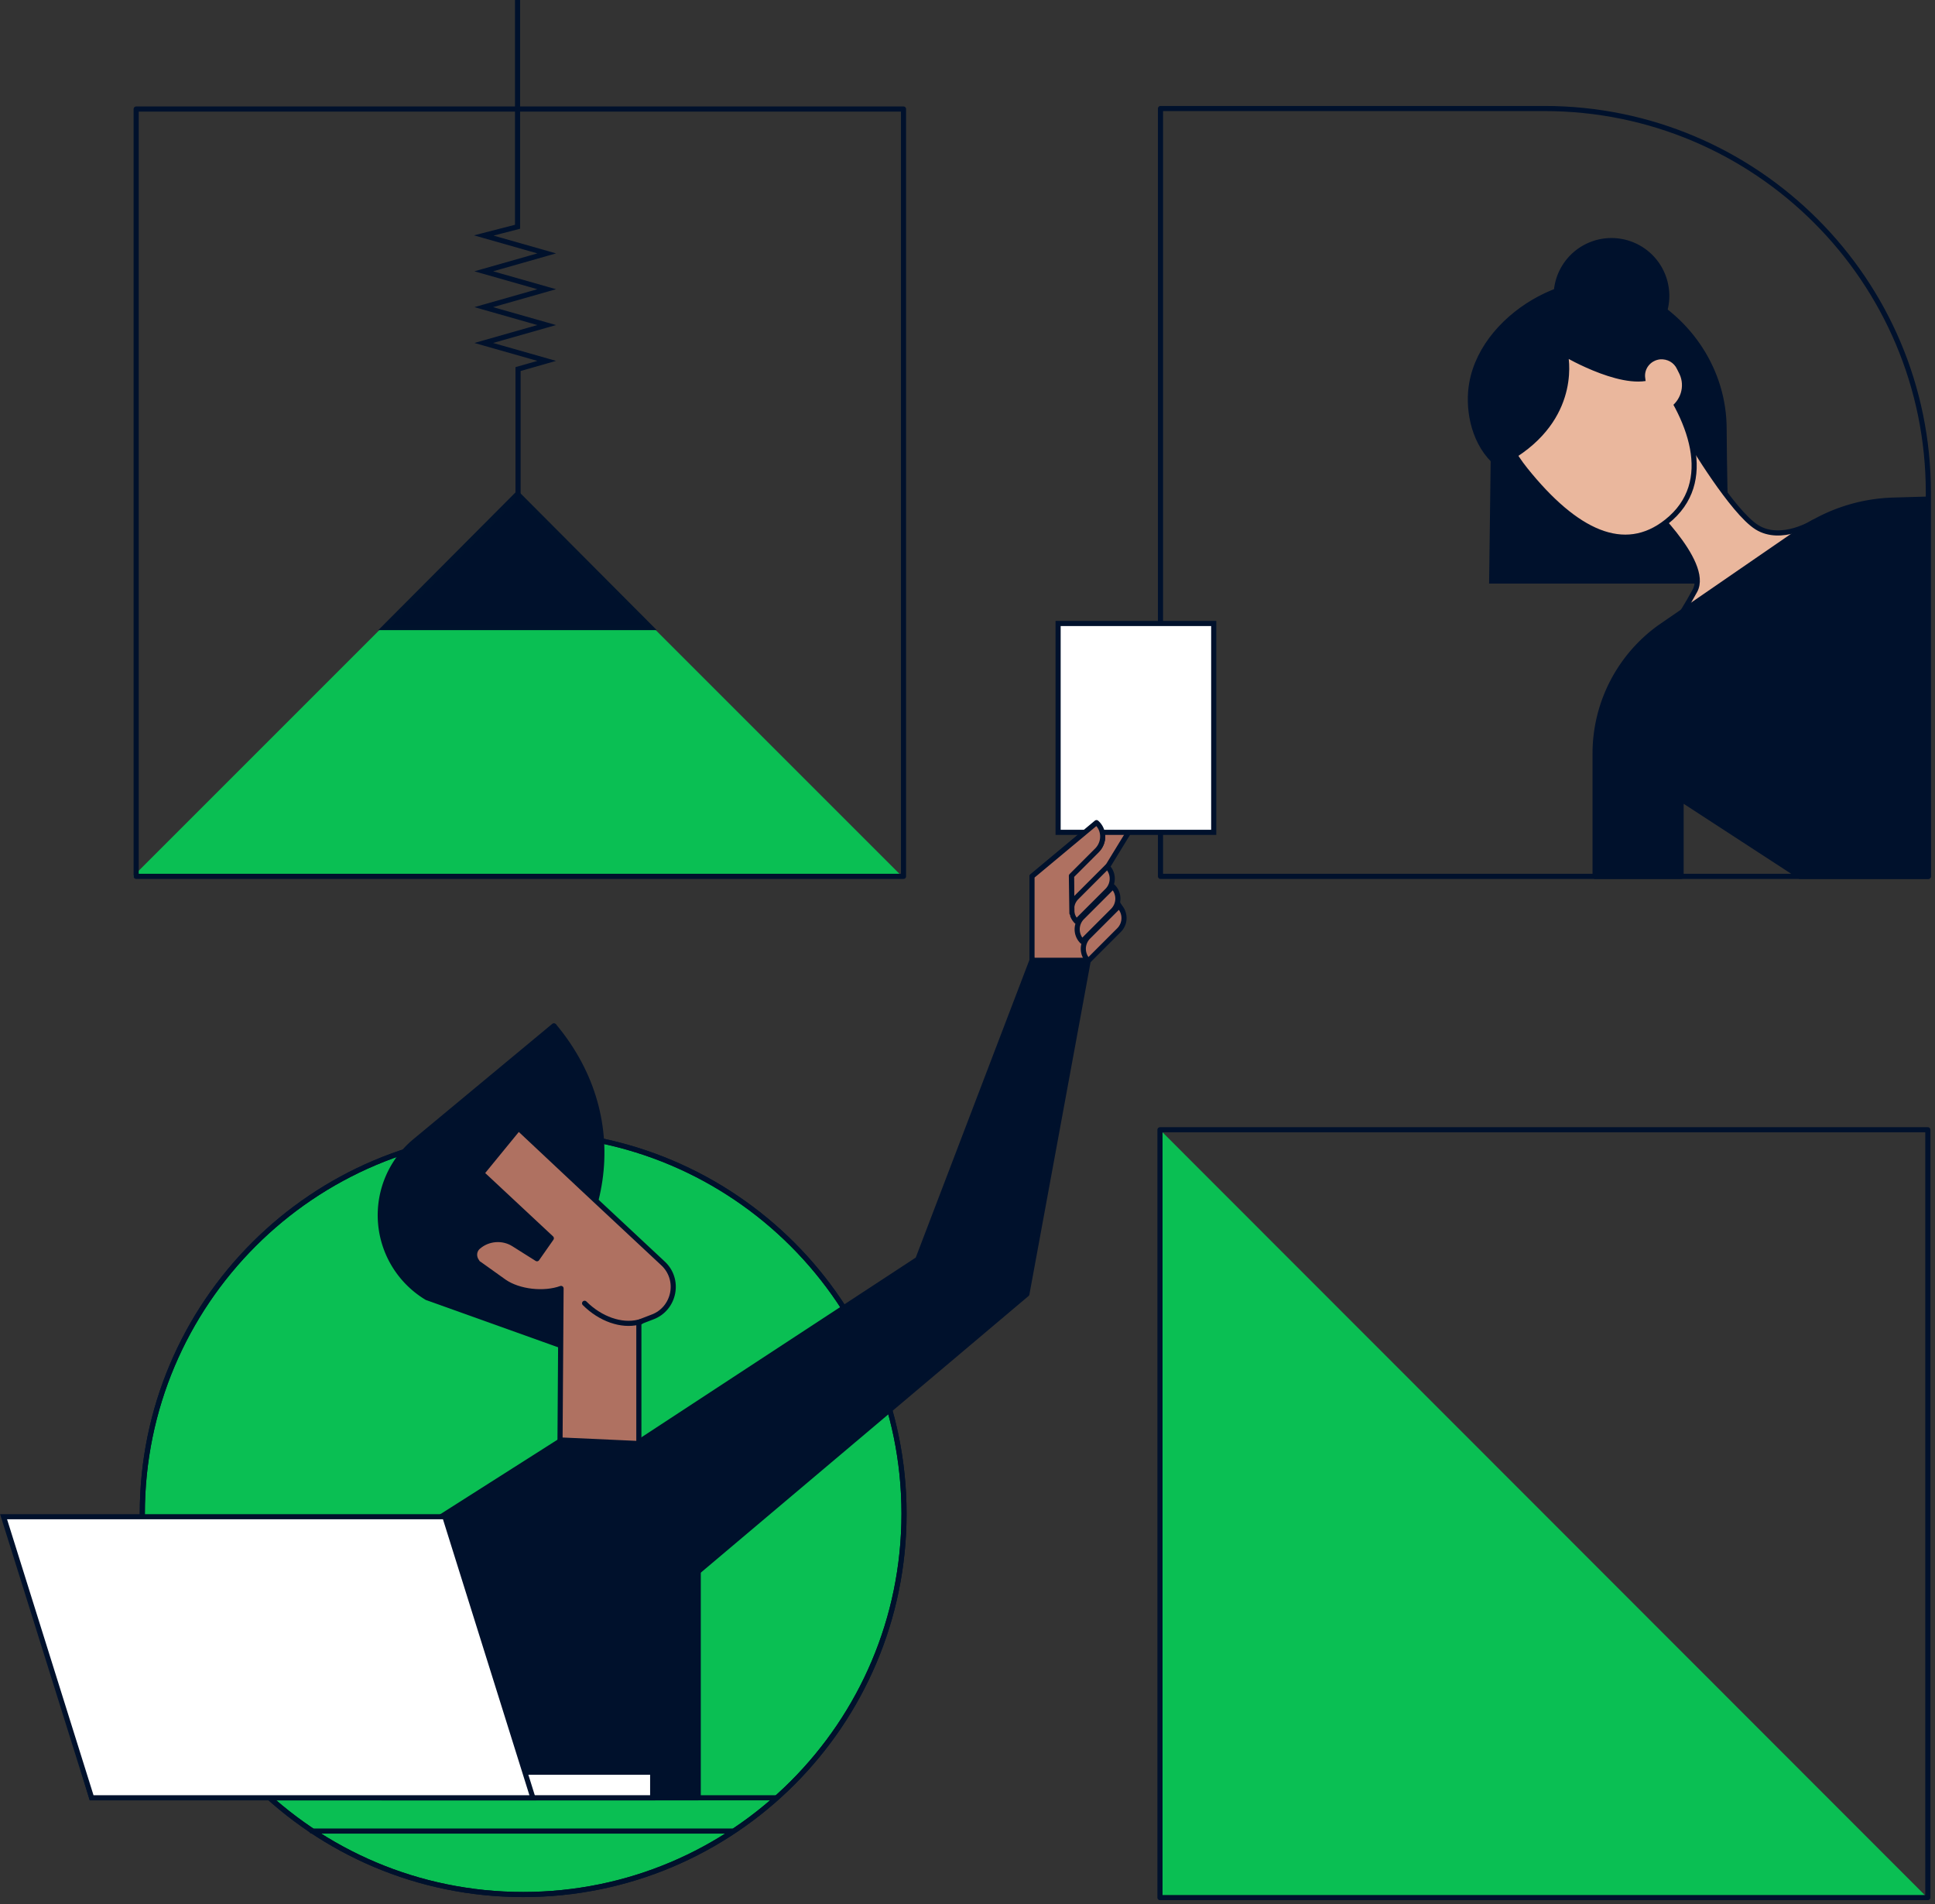 <svg xmlns="http://www.w3.org/2000/svg" width="378" height="372" fill="none" viewBox="0 0 378 372"><rect x="0" y="0" width="378" height="372" fill="#333333" stroke="none"/><g clip-path="url(#a)"><path fill="#0ABF53" d="m226.6 220.7 150 150.1h-150V220.7zM101.1 96.1 26 171.2h150.2l-75.1-75.1z"/><path fill="#0ABF53" stroke="#00112C" stroke-linecap="round" stroke-linejoin="round" stroke-miterlimit="10" d="M102.2 370.1c-41.1 0-74.4-33.3-74.4-74.4 0-41.1 33.3-74.4 74.4-74.4 41.1 0 74.4 33.3 74.4 74.4 0 41.1-33.3 74.4-74.4 74.4z"/><path stroke="#00112C" stroke-linecap="round" stroke-linejoin="round" stroke-miterlimit="10" d="M176.5 21.3H26.6v149.9h149.9V21.3zm200.2 149.9h-150v-150h75c41.4 0 75 33.6 75 75v75zm-.1 49.5h-150v150h150v-150z"/><path fill="#00112C" stroke="#00112C" stroke-linecap="round" stroke-linejoin="round" stroke-miterlimit="10" d="m109.6 281.4 14.6.7 12.2 24.5v44.6H74.6l-5.9-43.8 40.9-26z"/><path fill="#00112C" stroke="#00112C" stroke-linecap="round" stroke-linejoin="round" stroke-miterlimit="10" d="m130.7 311.8 69.9-59 12-65.2h-11L179.3 246l-55.1 36.1 6.5 29.7z"/><path stroke="#00112C" stroke-linecap="round" stroke-linejoin="round" stroke-miterlimit="10" d="M52.7 351.2h99"/><path fill="#AF7161" stroke="#00112C" stroke-linecap="round" stroke-linejoin="round" stroke-miterlimit="10" d="M214.4 167.4h-6v8.5h6v-8.5z"/><path fill="#AF7161" d="m215.2 162.5 5.8-7.4c1.7.8 2.3 2.9 1.3 4.5l-7.1 11.6 4 6.7-6.6 9.7h-11v-16.4l12.6-10.5c1.6 1.4 1.6 3.9.1 5.4l-5 5 .1 7.3"/><path stroke="#00112C" stroke-linecap="round" stroke-linejoin="round" stroke-miterlimit="10" d="m215.2 162.5 5.8-7.4c1.7.8 2.3 2.9 1.3 4.5l-7.1 11.6 4 6.7-6.6 9.7h-11v-16.4l12.6-10.5c1.6 1.4 1.6 3.9.1 5.4l-5 5 .1 7.3"/><path fill="#AF7161" stroke="#00112C" stroke-linecap="round" stroke-linejoin="round" stroke-miterlimit="10" d="M210.3 180a3.32 3.32 0 0 1 0-4.7l6-6c1.3 1.3 1.3 3.4 0 4.7l-6 6zm1.1 3.9a3.32 3.32 0 0 1 0-4.7l6-6c1.3 1.3 1.3 3.4 0 4.7l-6 6zm1.2 3.8a3.32 3.32 0 0 1 0-4.7l6-6c1.3 1.3 1.3 3.4 0 4.7l-6 6z"/><path fill="#fff" stroke="#00112C" stroke-miterlimit="10" d="M237.1 121.8h-30.4v40.8h30.4v-40.8z"/><path fill="#AF7161" d="M201.6 187.6v-16.4l12.6-10.5c1.6 1.4 1.6 3.9.1 5.4l-5 5 .1 7.3"/><path stroke="#00112C" stroke-linecap="round" stroke-linejoin="round" stroke-miterlimit="10" d="M201.6 187.6v-16.4l12.6-10.5c1.6 1.4 1.6 3.9.1 5.4l-5 5 .1 7.3"/><path fill="#00112C" stroke="#00112C" stroke-linecap="round" stroke-linejoin="round" stroke-miterlimit="10" d="M314.8 68.6a10.8 10.8 0 1 0 0-21.6 10.8 10.8 0 0 0 0 21.6z"/><path fill="#00112C" stroke="#00112C" stroke-miterlimit="10" d="M337.5 113.6s-.6-14.1-.7-29.8c0-11.3-6.7-21.4-16.8-26.4 0 0-.1 0-.1-.1-10.2-6.5-29.9 3.3-32.4 17.6-.8 4.5.1 10.9 4.2 15l-.3 23.6h46.1v.1z"/><path fill="#00112C" d="M295.2 89.5c6.4-4.2 10.2-20.9 10.2-20.9s13.9 7.5 19.3 4"/><path stroke="#00112C" stroke-linecap="round" stroke-linejoin="round" stroke-miterlimit="10" d="M295.2 89.5c6.4-4.2 10.2-20.9 10.2-20.9s13.9 7.5 19.3 4"/><path fill="#EAB79D" stroke="#00112C" stroke-linecap="round" stroke-linejoin="round" stroke-miterlimit="10" d="M354.3 102s-6.3 4-11.1 1-13-16.8-13-16.8l-9.4 11.3s13.4 12.2 10.3 17.9c-3.1 5.7-4.9 7.6-4.9 7.6s27.7 7.8 28.1-21z"/><path fill="#EAB79D" stroke="#00112C" stroke-linecap="round" stroke-linejoin="round" stroke-miterlimit="10" d="M325.6 101.9c9.7-7.7 4.7-20.5-3-30.1-7.7-9.7-18.5-13.5-24.2-9-5.7 4.6-10.2 16.8-.4 29 9.8 12.2 19.3 16.7 27.6 10.1z"/><path fill="#00112C" stroke="#00112C" stroke-linecap="round" stroke-linejoin="round" stroke-miterlimit="10" d="M323.5 72.8c.1.1.1.2.2.3-5.3 3.5-17.9-3.9-17.9-3.9s2.7 11.5-9.7 19.6c-8.9-11.7-3.5-22.7 4-27.1 6.3-3.6 16.6.8 23.4 11.1z"/><path fill="#EAB79D" d="m321.8 76.9-.4-3c-.3-1.8 1-3.5 2.9-3.7 1.4-.1 2.7.6 3.3 1.9l.5 1c1.1 2.4.2 5.2-2 6.6l-4.3-2.8z"/><path fill="#00112C" stroke="#00112C" stroke-linecap="round" stroke-linejoin="round" stroke-miterlimit="10" d="M311.6 147.1v24.1h16.8v-15.1l23.2 15.1h25.1l-.1-73.7-6.8.2c-6.4.2-12.6 2.2-17.9 5.8l-27.6 19a30.37 30.37 0 0 0-12.7 24.6z"/><path fill="#00112C" stroke="#00122C" stroke-linecap="round" stroke-miterlimit="10" d="M127.1 122.6h-52l26-26.1 26 26.1z"/><path stroke="#00112C" stroke-miterlimit="10" d="M101.1 0v44.3L94.5 46l12.3 3.5L94.5 53l12.3 3.5L94.5 60l12.3 3.5L94.5 67l12.3 3.5-5.6 1.6v25.4"/><path stroke="#00112C" stroke-linecap="round" stroke-linejoin="round" stroke-miterlimit="10" d="M60.9 357.7h82.4m-41.1 12.4c-41.1 0-74.4-33.3-74.4-74.4 0-41.1 33.3-74.4 74.4-74.4 41.1 0 74.4 33.3 74.4 74.4 0 41.1-33.3 74.4-74.4 74.4z"/><path fill="#00112C" stroke="#00112C" stroke-linecap="round" stroke-linejoin="round" stroke-miterlimit="10" d="M108.3 200.5c15.3 18.4 10.9 42.5-7.5 57.8l-9.3-43.9 16.8-13.9z"/><path fill="#00112C" stroke="#00112C" stroke-linecap="round" stroke-linejoin="round" stroke-miterlimit="10" d="M103.5 243.9s1.2 7.9 4.2 7.7c.3 0 2.3-.1 2.3-.5l-.6 11.7-26-9.3a18.8 18.8 0 0 1-2.3-30.6l27.1-22.5-11.1 21.9 6.4 21.6z"/><path fill="#AF7161" stroke="#00112C" stroke-linecap="round" stroke-linejoin="round" stroke-miterlimit="10" d="m127.4 257.3-2.6 1V282l-15.4-.7.2-29.6c-3.3 1.2-8.2.7-11.1-1.3l-4.9-3.5c-.2-.1-.3-.2-.4-.4-.7-.9-.7-2.2.3-3 1.9-1.6 4.7-1.8 6.8-.5l4.6 2.9 2.8-4-13.6-12.7 7.2-8.8 13 12.2 15.1 14.1c3.6 3.2 2.4 9-2 10.6z"/><path fill="#AF7161" d="M114.2 254.6c3.1 3.1 7.2 4.5 10.5 3.7l.5-.1"/><path stroke="#00112C" stroke-linecap="round" stroke-linejoin="round" stroke-miterlimit="10" d="M114.2 254.6c3.1 3.1 7.2 4.5 10.5 3.7l.5-.1"/><path fill="#fff" stroke="#00112C" stroke-miterlimit="10" d="M127.5 346.2H44.1v5h83.4v-5z"/><path fill="#00122C" stroke="#00112C" stroke-miterlimit="10" d="m16.4 346.2 1.5 5h26.2v-5H16.4z"/><path fill="#fff" stroke="#00112C" stroke-miterlimit="10" d="M17.9 351.2h86.2l-17.2-54.9H.7l17.2 54.9z"/></g><defs><clipPath id="a"><path fill="#fff" d="M0 0h377.2v371.3H0z"/></clipPath></defs></svg>